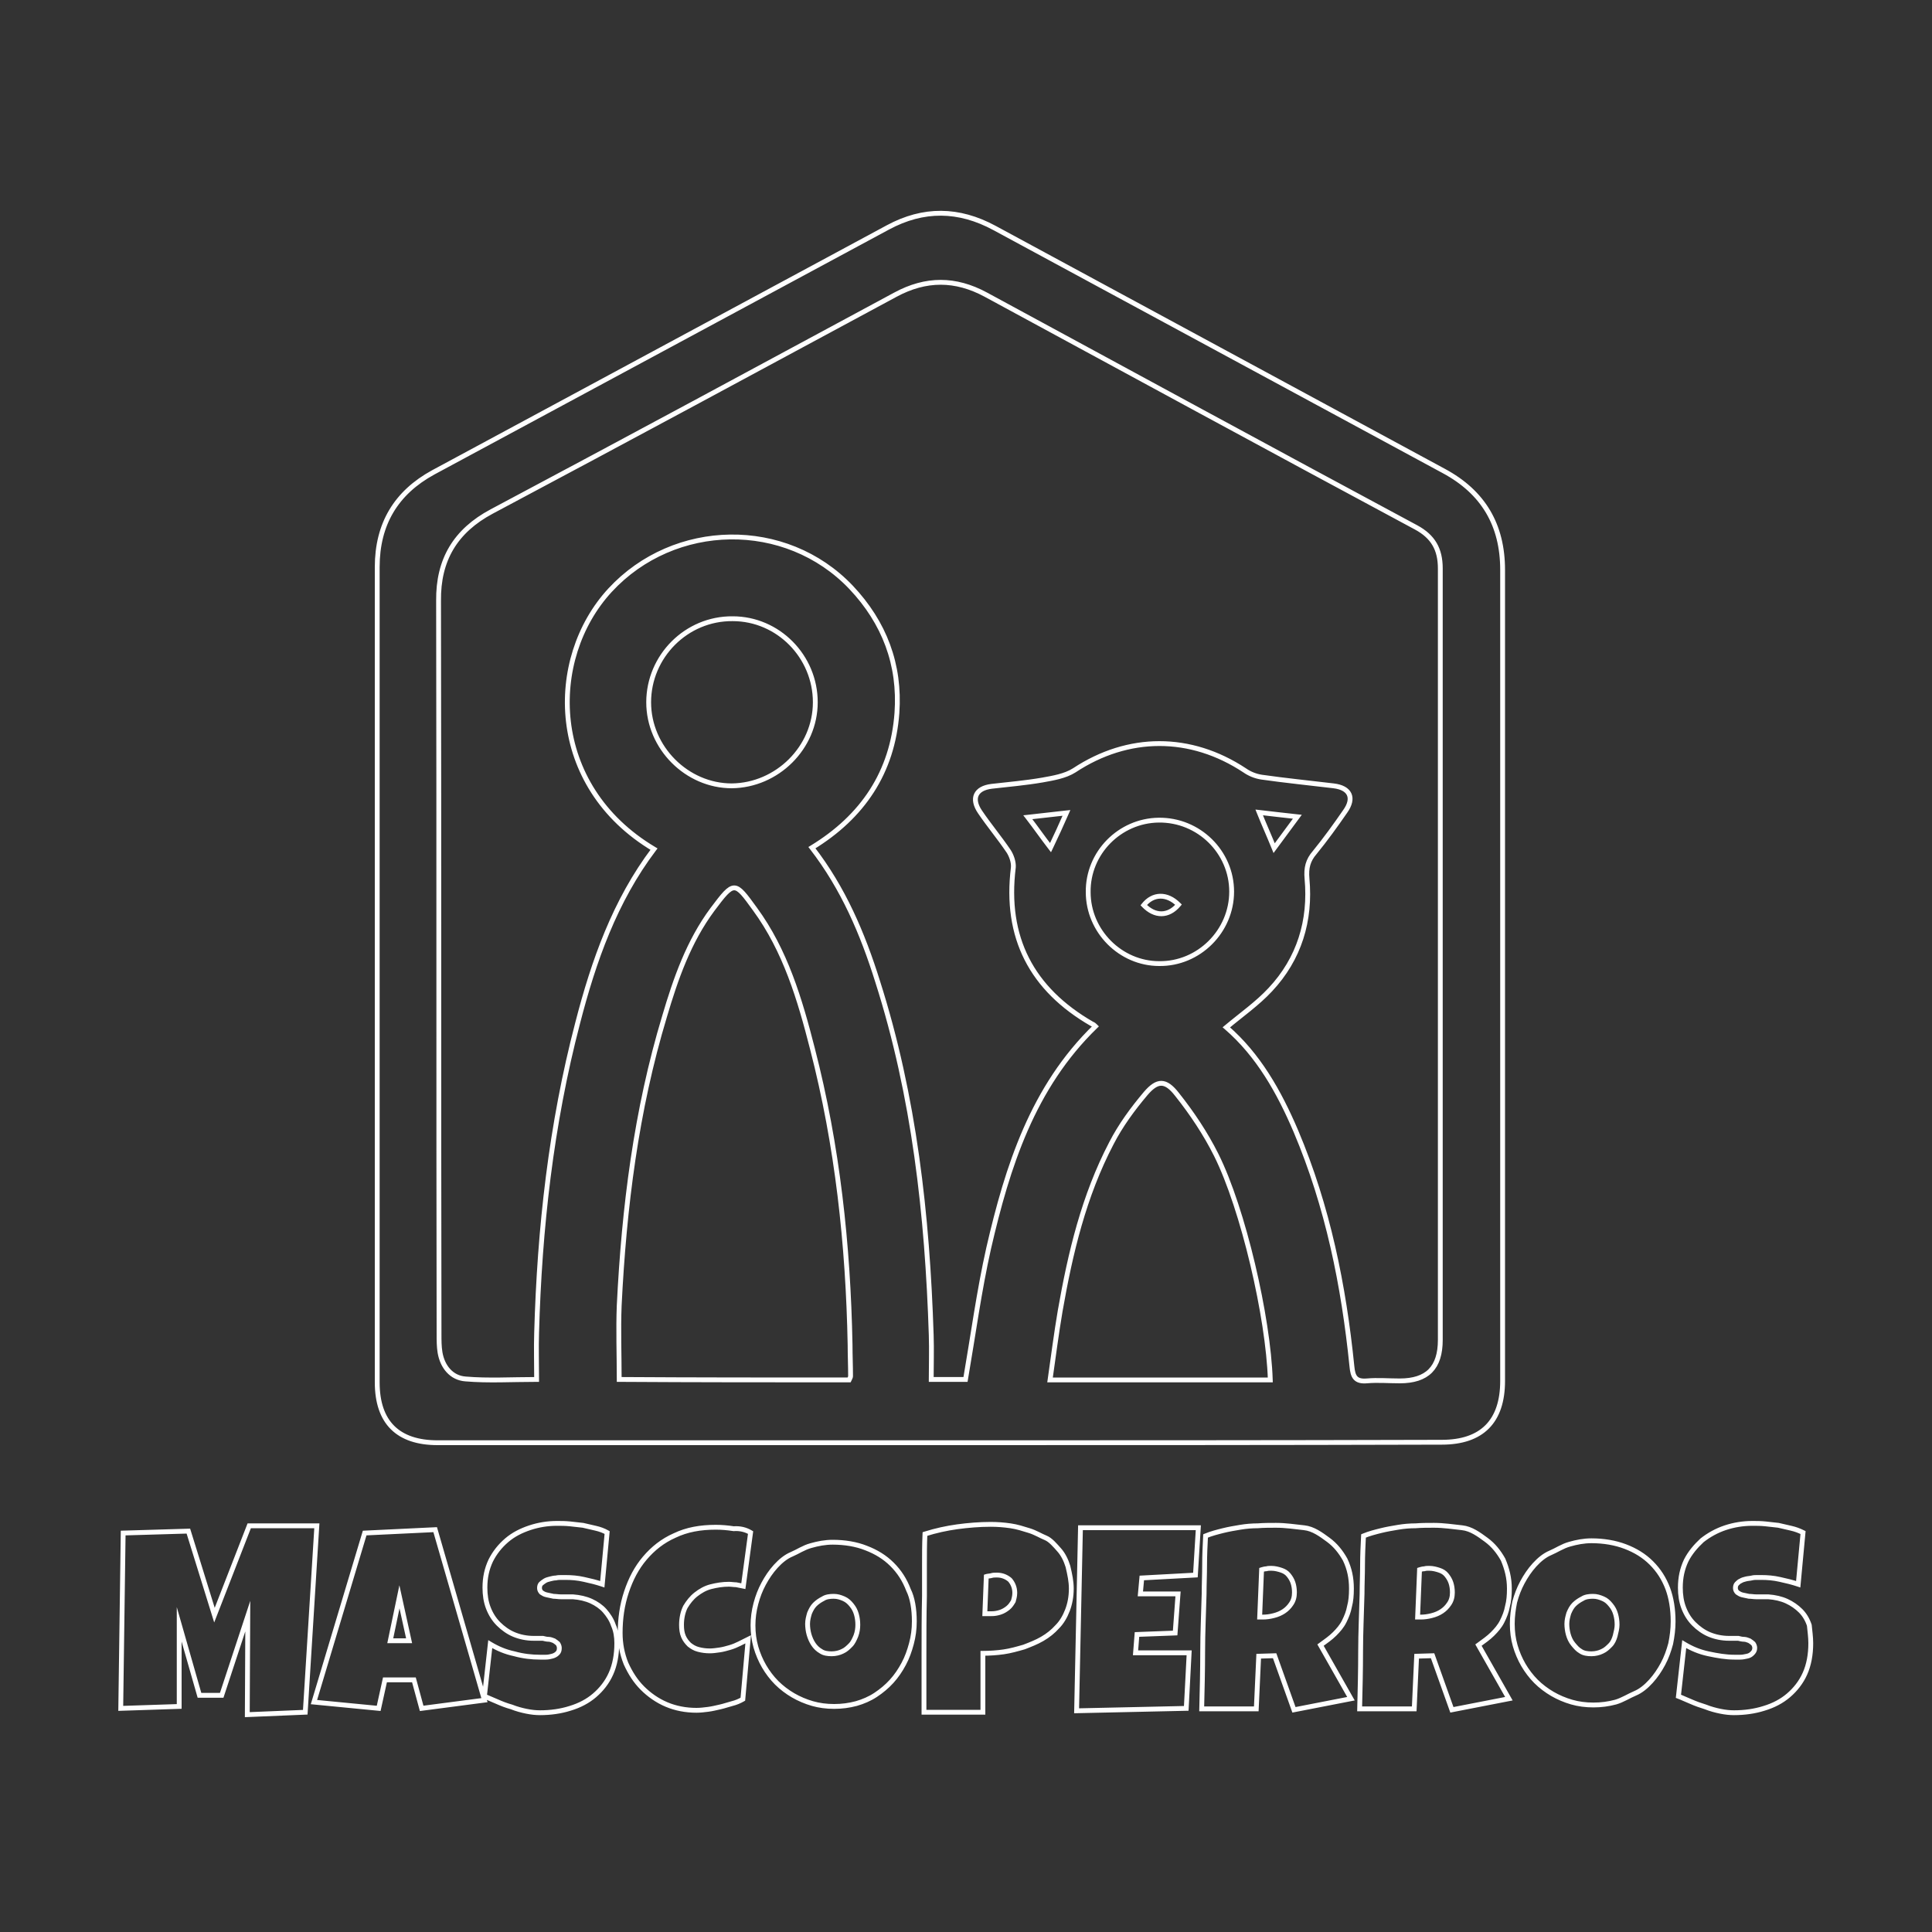 <?xml version="1.0" encoding="utf-8"?>
<!-- Generator: Adobe Illustrator 23.0.2, SVG Export Plug-In . SVG Version: 6.00 Build 0)  -->
<svg version="1.1" id="Capa_1" xmlns="http://www.w3.org/2000/svg" xmlns:xlink="http://www.w3.org/1999/xlink" x="0px" y="0px"
	 viewBox="0 0 400 400" style="enable-background:new 0 0 400 400;" xml:space="preserve">
<rect x="0" y="0" width="400" height="400" fill="#333333" stroke="none"/>
<style type="text/css">
	.st0{fill:none;
			-webkit-animation: logo1 5s forwards 5s;
			-moz-animation: logo1 5s forwards 5s;
			-o-animation: logo1 5s forwards 5s;
			animation: logo1 5s forwards 5s;
	}

	.st1{fill:none;
	stroke:#FFFFFF;
	stroke-dasharray: 1400;
	stroke-dashoffset: 0;
	stroke-miterlimit:10;
		-webkit-animation: animacion 8s forwards;
		-moz-animation: animacion 8s forwards;
		-o-animation: animacion 8s forwards;
		animation: animacion 8s forwards;
	}
	@-webkit-keyframes animacion {
			0% {
				stroke-dashoffset: 1400;
			}
			90% {
				stroke: #e0641a;
			}

			100% {
				stroke-dashoffset: 0;
				stroke: transparent;
			}
		}

		@-keyframes animacion {
			0% {
				stroke-dashoffset: 1400;
			}
			90% {
				stroke: #e0641a;
			}

			100% {
				stroke-dashoffset: 0;
				stroke: transparent;
			}
		}
		@-webkit-keyframes logo1 {
			from {
				fill: transparent;
			}

			to {
				fill: #e0641a;
			}
		}

		@-keyframes logo1 {
			from {
				fill: transparent;
			}

			to {
				fill: #e0641a;
			}
		}
</style>
<path id="icono" class="st0" d="M194.4,298.7c-34.6,0-69.2,0-103.8,0c-8.2,0-12.5-4.2-12.5-12.5c0-56.3,0-112.5,0-168.8
	c0-8.9,3.9-15.4,11.6-19.6c31.4-16.9,62.7-33.8,94.1-50.7c7.4-4,14.7-3.9,22.1,0.1c31,16.8,62,33.5,93,50.3
	c8.2,4.4,12.2,11.2,12.2,20.5c0,56,0,111.9,0,167.9c0,8.4-4.3,12.7-12.6,12.7C263.8,298.7,229.1,298.7,194.4,298.7z M135.4,175.8
	c-22-13.1-22.2-39.4-9.1-53.6c13.3-14.4,36.4-14.8,49.9-0.6c6.9,7.3,10.2,16,9.5,26c-0.9,12.3-7.1,21.5-17.6,27.9
	c6.5,8.4,10.5,17.8,13.6,27.7c7.6,23.8,10.3,48.4,11.1,73.2c0.1,3.1,0,6.2,0,9.2c2.8,0,5.1,0,7.1,0c1.6-9.3,2.8-18.3,4.8-27.2
	c3.9-16.9,9.1-33.3,22.1-45.9c-0.2-0.2-0.4-0.4-0.7-0.5c-12.5-7.2-18.1-17.9-16.3-32.4c0.1-1.1-0.4-2.5-1-3.4
	c-1.9-2.8-4-5.3-5.9-8.1c-1.9-2.8-0.9-4.9,2.4-5.3c3.5-0.4,7-0.7,10.5-1.3c2.2-0.4,4.7-0.8,6.6-2c11.2-7.4,24.1-7.4,35.3,0
	c1,0.7,2.2,1.2,3.5,1.4c4.9,0.7,9.9,1.2,14.9,1.8c3.4,0.4,4.4,2.5,2.4,5.3c-2,2.9-4.1,5.8-6.3,8.5c-1.4,1.6-1.8,3.2-1.6,5.4
	c0.8,8.7-1.6,16.6-7.6,23c-2.7,2.9-6,5.2-9.1,7.8c6.6,5.7,10.9,13.3,14.4,21.5c6.6,15.6,9.9,31.9,11.6,48.7c0.2,2.1,0.7,3.2,3.1,3
	c2.2-0.2,4.5,0,6.8,0c5.7,0,8.4-2.7,8.4-8.5c0-53.2,0-106.5,0-159.7c0-4-1.5-6.6-5-8.5c-29.8-16-59.4-32.1-89.1-48.2
	c-6.3-3.4-12.4-3.4-18.7,0c-27.8,15-55.6,30-83.6,44.9c-7.5,4-11.1,10-11,18.5c0.1,50.6,0,101.2,0.1,151.8c0,1.3,0,2.6,0.2,3.8
	c0.5,3,2.4,5.3,5.3,5.5c4.7,0.4,9.5,0.1,14.7,0.1c0-3.4-0.1-6.5,0-9.6c0.6-21.7,3-43.2,8.5-64.2C122.9,199,127.3,186.5,135.4,175.8z
	 M175.8,285.7c0.2-0.4,0.3-0.6,0.3-0.8c0-2.1-0.1-4.3-0.1-6.5c-0.4-20.7-2.6-41.2-7.8-61.3c-2.6-10.2-5.6-20.3-11.9-28.9
	c-4.2-5.8-4.3-5.9-8.8,0.1c-4.9,6.6-7.6,14.3-9.9,22.1c-5.9,19.5-8.4,39.6-9.4,59.9c-0.2,5,0,10.1,0,15.3
	C143.9,285.7,159.8,285.7,175.8,285.7z M263,285.7c-0.4-12.9-5.6-35.4-11.2-46.6c-2.2-4.4-5-8.6-8.1-12.5c-2.4-3.1-4.1-3-6.5-0.2
	c-2.7,3.2-5.2,6.6-7.1,10.3c-5.7,10.9-8.5,22.7-10.6,34.7c-0.8,4.7-1.4,9.4-2.1,14.3C232.9,285.7,247.8,285.7,263,285.7z
	 M168.8,145.4c0-9.5-7.7-17.3-17.1-17.3c-9.6-0.1-17.4,7.8-17.4,17.3c0,9.4,7.9,17.3,17.2,17.3C160.9,162.6,168.8,154.8,168.8,145.4
	z M225.3,184.7c0,8.1,6.7,14.8,14.7,14.8c8.2,0.1,15-6.7,15-14.9c0-8.2-6.8-14.9-15.1-14.8C231.8,169.9,225.2,176.6,225.3,184.7z
	 M263.8,175.6c1.7-2.3,3.1-4.2,4.8-6.5c-2.9-0.3-5.2-0.6-7.9-0.9C261.7,170.7,262.7,172.9,263.8,175.6z M220.8,168.3
	c-2.8,0.3-5.2,0.6-8,0.9c1.7,2.2,3,4.1,4.7,6.3C218.7,173,219.7,170.8,220.8,168.3z M244,187.3c-2.1,2.5-4.9,2.5-7.2,0.1
	C238.7,185,241.6,184.9,244,187.3z"/>
<path id="texto" class="st0" d="M65.6,315.9l-2.4,38.6l-12,0.5l0.1-20.4l-5.4,16.4h-4.6l-4.2-14.7l0,17l-12.1,0.4l0.5-36.3L39,317
	l5.4,17.4l7.2-18.5L65.6,315.9L65.6,315.9z M100.3,352l-13,1.7l-1.6-5.9h-6l-1.3,5.9l-13.4-1.3l10.5-35l14.6-0.7L100.3,352z
	 M84.7,339.7l-2-9.1l-1.9,9.1H84.7z M127.7,340.2c0,2.4-0.4,4.5-1.2,6.3s-2,3.3-3.4,4.5s-3.1,2.1-5.1,2.7c-1.9,0.6-4,0.9-6.2,0.9
	c-0.9,0-1.8-0.1-2.8-0.3s-2.1-0.5-3.1-0.9c-1.1-0.3-2.1-0.7-3-1.1c-1-0.4-1.8-0.8-2.6-1.1l1.2-10.8c1.5,0.9,3.1,1.6,5,2
	c1.8,0.5,3.6,0.7,5.3,0.7c0.3,0,0.7,0,1.2,0s0.9-0.1,1.3-0.2s0.8-0.3,1.1-0.6c0.3-0.3,0.4-0.6,0.4-1.1c0-0.3-0.1-0.6-0.3-0.9
	c-0.2-0.2-0.5-0.4-0.8-0.6c-0.3-0.1-0.7-0.3-1.1-0.3s-0.8-0.1-1.2-0.2c-0.4,0-0.8,0-1.1,0s-0.6,0-0.8,0c-1.5,0-2.9-0.3-4.1-0.8
	s-2.3-1.3-3.2-2.2c-0.9-0.9-1.6-2-2.1-3.3s-0.7-2.7-0.7-4.2c0-2.1,0.4-3.9,1.2-5.6c0.8-1.6,1.9-3,3.3-4.2s3-2,4.8-2.6
	c1.8-0.6,3.7-0.9,5.6-0.9c0.9,0,1.7,0,2.7,0.1c0.9,0.1,1.8,0.2,2.7,0.3c0.9,0.2,1.8,0.4,2.6,0.6c0.9,0.2,1.7,0.5,2.4,0.9l-1,10.7
	c-1.2-0.4-2.4-0.7-3.8-1c-1.3-0.3-2.6-0.4-3.8-0.4c-0.2,0-0.5,0-0.9,0s-0.7,0-1.1,0.1c-0.4,0-0.8,0.1-1.2,0.2
	c-0.4,0.1-0.8,0.2-1.1,0.4s-0.6,0.4-0.8,0.6c-0.2,0.2-0.3,0.5-0.3,0.9c0,0.4,0.2,0.7,0.4,0.9c0.3,0.2,0.6,0.4,1.1,0.5
	c0.4,0.1,0.9,0.2,1.4,0.3c0.5,0,1,0.1,1.5,0.1s1,0,1.4,0c0.4,0,0.8,0,1.1,0c1.4,0.1,2.7,0.4,3.8,0.9c1.1,0.5,2.1,1.2,2.8,2
	s1.4,1.8,1.8,3C127.5,337.6,127.7,338.9,127.7,340.2z M155.4,317.3l-1.5,11.1c-0.5-0.1-1-0.2-1.5-0.3c-0.5,0-1-0.1-1.5-0.1
	c-1.3,0-2.5,0.2-3.7,0.5c-1.2,0.3-2.2,0.9-3.1,1.6c-0.9,0.7-1.6,1.6-2.2,2.6c-0.5,1-0.8,2.3-0.8,3.7c0,0.9,0.1,1.7,0.4,2.4
	c0.3,0.7,0.7,1.2,1.2,1.7c0.5,0.4,1.1,0.8,1.9,1s1.5,0.3,2.4,0.3c0.6,0,1.3-0.1,2-0.2c0.7-0.1,1.4-0.3,2.1-0.5
	c0.7-0.2,1.4-0.5,2-0.8c0.6-0.3,1.2-0.6,1.8-0.9l-1.1,12.4c-0.7,0.4-1.4,0.7-2.2,0.9s-1.6,0.5-2.5,0.7s-1.7,0.4-2.5,0.5
	c-0.8,0.1-1.6,0.2-2.4,0.2c-2.2,0-4.3-0.4-6.2-1.2c-1.9-0.8-3.6-2-5-3.4s-2.5-3.1-3.4-5.1c-0.8-2-1.2-4.1-1.2-6.3
	c0-3,0.4-5.8,1.3-8.5s2.1-5,3.8-7s3.7-3.6,6.2-4.7c2.5-1.2,5.3-1.7,8.5-1.7c1.2,0,2.4,0.1,3.7,0.3
	C153.2,316.4,154.4,316.7,155.4,317.3z M189.3,335.7c0,1.6-0.2,3.1-0.6,4.6c-0.4,1.5-0.9,2.9-1.6,4.2c-0.7,1.3-1.5,2.5-2.5,3.6
	s-2.1,2-3.3,2.8c-1.2,0.8-2.6,1.4-4,1.8c-1.5,0.4-3,0.6-4.6,0.6c-1.6,0-3.1-0.2-4.5-0.6s-2.8-1-4-1.7c-1.2-0.7-2.4-1.6-3.4-2.6
	c-1-1-1.9-2.2-2.6-3.4c-0.7-1.2-1.3-2.6-1.7-4c-0.4-1.4-0.6-2.9-0.6-4.5c0-1.5,0.2-3,0.6-4.5c0.4-1.5,0.9-2.8,1.6-4.1
	c0.7-1.3,1.5-2.5,2.5-3.6s2.1-2,3.3-2.5s2.5-1.4,4-1.8c1.4-0.4,2.9-0.7,4.5-0.7c2.5,0,4.9,0.4,6.9,1.2c2.1,0.8,3.9,1.9,5.4,3.4
	s2.6,3.2,3.4,5.3C188.9,330.8,189.3,333.1,189.3,335.7z M177.6,336.4c0-0.8-0.1-1.5-0.3-2.2c-0.2-0.7-0.5-1.3-1-1.9
	c-0.4-0.5-0.9-1-1.6-1.3s-1.3-0.5-2.1-0.5c-0.8,0-1.6,0.1-2.2,0.5c-0.6,0.3-1.2,0.7-1.7,1.2c-0.5,0.5-0.8,1.1-1.1,1.8
	c-0.2,0.7-0.4,1.4-0.4,2.2c0,0.7,0.1,1.5,0.3,2.2s0.5,1.4,0.9,2s0.9,1.1,1.6,1.5c0.6,0.4,1.4,0.5,2.2,0.5c0.8,0,1.6-0.2,2.2-0.5
	c0.7-0.3,1.2-0.8,1.7-1.3c0.5-0.5,0.8-1.2,1.1-1.9C177.5,337.9,177.6,337.1,177.6,336.4z M221.8,328.9c0,1.7-0.3,3.2-0.8,4.5
	c-0.5,1.3-1.2,2.5-2.1,3.4c-0.9,1-1.9,1.8-3.1,2.5c-1.2,0.7-2.5,1.2-3.8,1.7c-1.4,0.4-2.8,0.8-4.2,1s-2.9,0.3-4.3,0.3v12.2h-12.2
	c0-4,0-8,0-12c0-4,0-8,0.1-12c0-2.1,0-4.3,0-6.4c0-2.1,0-4.3,0.1-6.5c2.2-0.7,4.5-1.2,6.7-1.5c2.2-0.3,4.6-0.5,6.9-0.5
	c1.4,0,2.7,0.1,4.1,0.3s2.6,0.6,3.9,1s2.4,1.1,3.4,1.5s2,1.6,2.8,2.5s1.4,2.1,1.8,3.4C221.5,326,221.8,327.4,221.8,328.9z
	 M210.1,329.8c0-1.1-0.4-2-1-2.7c-0.7-0.6-1.6-1-2.7-1c-0.4,0-0.8,0-1.1,0.1s-0.8,0.1-1.1,0.2l-0.3,7.7c0.2,0,0.5,0,0.7,0
	c0.2,0,0.5,0,0.7,0c0.6,0,1.2-0.1,1.8-0.3c0.6-0.2,1.1-0.5,1.6-0.9c0.5-0.4,0.8-0.9,1.1-1.4C209.9,331.1,210.1,330.5,210.1,329.8z
	 M248.1,316.3c-0.1,1.6-0.2,3.3-0.3,4.9s-0.2,3.2-0.3,4.9l-11.1,0.6l-0.3,3.3h7.8l-0.6,8.1l-7.9,0.3l-0.3,3.8h6.5h4.6
	c-0.1,1.9-0.2,3.8-0.3,5.8c-0.1,1.9-0.2,3.8-0.3,5.7l-22.7,0.5l0.8-37.9H248.1z M279.8,328.9c0,1.4-0.1,2.6-0.4,3.7
	c-0.2,1.1-0.6,2.1-1.1,3.1s-1.2,1.8-2,2.6c-0.8,0.8-1.8,1.5-2.9,2.3l6.3,11.1l-11.8,2.3l-4-11.2l-3.3,0.1l-0.5,10.9h-11.3
	c0.1-4,0.2-8,0.2-11.9s0.2-7.9,0.3-11.9c0-2,0.1-4,0.1-6c0-2,0.1-4,0.2-6c1.2-0.5,2.4-0.8,3.6-1.1c1.2-0.3,2.4-0.5,3.6-0.7
	c1.2-0.2,2.4-0.3,3.6-0.3c1.2-0.1,2.5-0.1,3.8-0.1c2,0,3.9,0.3,5.8,0.5s3.5,1.4,5,2.5s2.6,2.5,3.5,4.1
	C279.4,324.8,279.8,326.7,279.8,328.9z M268,329.7c0-0.7-0.1-1.4-0.3-2c-0.2-0.6-0.5-1.1-0.9-1.6c-0.4-0.5-0.9-0.8-1.5-1
	c-0.6-0.2-1.3-0.4-2.1-0.4c-0.4,0-0.7,0-1,0.1c-0.3,0-0.7,0.1-1,0.2l-0.4,9.8h0.6c0.8,0,1.5-0.1,2.3-0.3s1.5-0.5,2.1-0.9
	c0.6-0.4,1.1-0.9,1.5-1.5C267.8,331.4,268,330.6,268,329.7z M312.5,328.9c0,1.4-0.1,2.6-0.4,3.7c-0.2,1.1-0.6,2.1-1.1,3.1
	s-1.2,1.8-2,2.6c-0.8,0.8-1.8,1.5-2.9,2.3l6.3,11.1l-11.8,2.3l-4-11.2l-3.3,0.1l-0.5,10.9h-11.3c0.1-4,0.2-8,0.2-11.9
	s0.2-7.9,0.3-11.9c0-2,0.1-4,0.1-6c0-2,0.1-4,0.2-6c1.2-0.5,2.4-0.8,3.6-1.1c1.2-0.3,2.4-0.5,3.6-0.7c1.2-0.2,2.4-0.3,3.6-0.3
	c1.2-0.1,2.5-0.1,3.8-0.1c2,0,3.9,0.3,5.8,0.5s3.5,1.4,5,2.5s2.6,2.5,3.5,4.1C312,324.8,312.5,326.7,312.5,328.9z M300.7,329.7
	c0-0.7-0.1-1.4-0.3-2c-0.2-0.6-0.5-1.1-0.9-1.6c-0.4-0.5-0.9-0.8-1.5-1c-0.6-0.2-1.3-0.4-2.1-0.4c-0.4,0-0.7,0-1,0.1
	c-0.3,0-0.7,0.1-1,0.2l-0.4,9.8h0.6c0.8,0,1.5-0.1,2.3-0.3s1.5-0.5,2.1-0.9s1.1-0.9,1.5-1.5C300.5,331.4,300.7,330.6,300.7,329.7z
	 M346.4,335.7c0,1.6-0.2,3.1-0.5,4.6c-0.4,1.5-0.9,2.9-1.6,4.2c-0.7,1.3-1.5,2.5-2.5,3.6s-2.1,2-3.3,2.5s-2.6,1.4-4,1.8
	c-1.5,0.4-3,0.6-4.6,0.6c-1.6,0-3.1-0.2-4.5-0.6c-1.4-0.4-2.8-1-4-1.7c-1.2-0.7-2.4-1.6-3.4-2.6s-1.9-2.2-2.6-3.4
	c-0.7-1.2-1.3-2.6-1.7-4c-0.4-1.4-0.6-2.9-0.6-4.5c0-1.5,0.2-3,0.5-4.5c0.4-1.5,0.9-2.8,1.6-4.1c0.7-1.3,1.5-2.5,2.5-3.6
	s2.1-2,3.3-2.5s2.5-1.4,4-1.8c1.4-0.4,2.9-0.7,4.5-0.7c2.5,0,4.9,0.4,7,1.2c2.1,0.8,3.9,1.9,5.4,3.4c1.5,1.5,2.6,3.2,3.4,5.3
	C346,330.8,346.4,333.1,346.4,335.7z M334.8,336.4c0-0.8-0.1-1.5-0.3-2.2c-0.2-0.7-0.5-1.3-1-1.9s-0.9-1-1.6-1.3s-1.3-0.5-2.1-0.5
	c-0.8,0-1.6,0.1-2.2,0.5c-0.6,0.3-1.2,0.7-1.7,1.2s-0.8,1.1-1.1,1.8c-0.2,0.7-0.4,1.4-0.4,2.2c0,0.7,0.1,1.5,0.3,2.2
	c0.2,0.7,0.5,1.4,1,2s0.9,1.1,1.6,1.5c0.6,0.4,1.4,0.5,2.2,0.5s1.6-0.2,2.2-0.5c0.7-0.3,1.2-0.8,1.7-1.3c0.5-0.5,0.8-1.2,1-1.9
	C334.6,337.9,334.8,337.1,334.8,336.4z M374.9,340.2c0,2.4-0.4,4.5-1.2,6.3s-2,3.3-3.4,4.5s-3.1,2.1-5.1,2.7c-1.9,0.6-4,0.9-6.2,0.9
	c-0.9,0-1.8-0.1-2.8-0.3s-2.1-0.5-3.1-0.9c-1-0.3-2.1-0.7-3-1.1c-1-0.4-1.8-0.8-2.6-1.1l1.2-10.8c1.5,0.9,3.1,1.6,5,2
	s3.6,0.7,5.4,0.7c0.3,0,0.7,0,1.2,0s0.9-0.1,1.4-0.2s0.8-0.3,1.1-0.6s0.5-0.6,0.5-1.1c0-0.3-0.1-0.6-0.3-0.9
	c-0.2-0.2-0.5-0.4-0.8-0.6c-0.3-0.1-0.7-0.3-1.1-0.3s-0.8-0.1-1.2-0.2c-0.4,0-0.8,0-1.1,0s-0.6,0-0.8,0c-1.5,0-2.9-0.3-4.1-0.8
	s-2.3-1.3-3.2-2.2c-0.9-0.9-1.6-2-2.1-3.3s-0.7-2.7-0.7-4.2c0-2.1,0.4-3.9,1.2-5.6c0.8-1.6,2-3,3.3-4.2c1.4-1.1,3-2,4.8-2.6
	c1.8-0.6,3.7-0.9,5.6-0.9c0.9,0,1.7,0,2.7,0.1c0.9,0.1,1.8,0.2,2.7,0.3c0.9,0.2,1.8,0.4,2.6,0.6c0.9,0.2,1.7,0.5,2.5,0.9l-1,10.7
	c-1.2-0.4-2.4-0.7-3.8-1c-1.3-0.3-2.6-0.4-3.8-0.4c-0.2,0-0.5,0-0.9,0c-0.4,0-0.7,0-1.1,0.1s-0.8,0.1-1.2,0.2
	c-0.4,0.1-0.8,0.2-1.1,0.4c-0.3,0.1-0.6,0.4-0.8,0.6c-0.2,0.2-0.3,0.5-0.3,0.9c0,0.4,0.2,0.7,0.4,0.9c0.3,0.2,0.6,0.4,1,0.5
	c0.4,0.1,0.9,0.2,1.4,0.3c0.5,0,1,0.1,1.5,0.1s1,0,1.4,0s0.8,0,1.1,0c1.4,0.1,2.7,0.4,3.8,0.9c1.1,0.5,2.1,1.2,2.9,2s1.4,1.8,1.8,3
	C374.7,337.6,374.9,338.9,374.9,340.2z"/>
<path id="contorno" class="st1" d="M194.4,298.7c-34.6,0-69.2,0-103.8,0c-8.2,0-12.5-4.2-12.5-12.5c0-56.3,0-112.5,0-168.8
	c0-8.9,3.9-15.4,11.6-19.6c31.4-16.9,62.7-33.8,94.1-50.7c7.4-4,14.7-3.9,22.1,0.1c31,16.8,62,33.5,93,50.3
	c8.2,4.4,12.2,11.2,12.2,20.5c0,56,0,111.9,0,167.9c0,8.4-4.3,12.7-12.6,12.7C263.8,298.7,229.1,298.7,194.4,298.7z M135.4,175.8
	c-22-13.1-22.2-39.4-9.1-53.6c13.3-14.4,36.4-14.8,49.9-0.6c6.9,7.3,10.2,16,9.5,26c-0.9,12.3-7.1,21.5-17.6,27.9
	c6.5,8.4,10.5,17.8,13.6,27.7c7.6,23.8,10.3,48.4,11.1,73.2c0.1,3.1,0,6.2,0,9.2c2.8,0,5.1,0,7.1,0c1.6-9.3,2.8-18.3,4.8-27.2
	c3.9-16.9,9.1-33.3,22.1-45.9c-0.2-0.2-0.4-0.4-0.7-0.5c-12.5-7.2-18.1-17.9-16.3-32.4c0.1-1.1-0.4-2.5-1-3.4
	c-1.9-2.8-4-5.3-5.9-8.1c-1.9-2.8-0.9-4.9,2.4-5.3c3.5-0.4,7-0.7,10.5-1.3c2.2-0.4,4.7-0.8,6.6-2c11.2-7.4,24.1-7.4,35.3,0
	c1,0.7,2.2,1.2,3.5,1.4c4.9,0.7,9.9,1.2,14.9,1.8c3.4,0.4,4.4,2.5,2.4,5.3c-2,2.9-4.1,5.8-6.3,8.5c-1.4,1.6-1.8,3.2-1.6,5.4
	c0.8,8.7-1.6,16.6-7.6,23c-2.7,2.9-6,5.2-9.1,7.8c6.6,5.7,10.9,13.3,14.4,21.5c6.6,15.6,9.9,31.9,11.6,48.7c0.2,2.1,0.7,3.2,3.1,3
	c2.2-0.2,4.5,0,6.8,0c5.7,0,8.4-2.7,8.4-8.5c0-53.2,0-106.5,0-159.7c0-4-1.5-6.6-5-8.5c-29.8-16-59.4-32.1-89.1-48.2
	c-6.3-3.4-12.4-3.4-18.7,0c-27.8,15-55.6,30-83.6,44.9c-7.5,4-11.1,10-11,18.5c0.1,50.6,0,101.2,0.1,151.8c0,1.3,0,2.6,0.2,3.8
	c0.5,3,2.4,5.3,5.3,5.5c4.7,0.4,9.5,0.1,14.7,0.1c0-3.4-0.1-6.5,0-9.6c0.6-21.7,3-43.2,8.5-64.2C122.9,199,127.3,186.5,135.4,175.8z
	 M175.8,285.7c0.2-0.4,0.3-0.6,0.3-0.8c0-2.1-0.1-4.3-0.1-6.5c-0.4-20.7-2.6-41.2-7.8-61.3c-2.6-10.2-5.6-20.3-11.9-28.9
	c-4.2-5.8-4.3-5.9-8.8,0.1c-4.9,6.6-7.6,14.3-9.9,22.1c-5.9,19.5-8.4,39.6-9.4,59.9c-0.2,5,0,10.1,0,15.3
	C143.9,285.7,159.8,285.7,175.8,285.7z M263,285.7c-0.4-12.9-5.6-35.4-11.2-46.6c-2.2-4.4-5-8.6-8.1-12.5c-2.4-3.1-4.1-3-6.5-0.2
	c-2.7,3.2-5.2,6.6-7.1,10.3c-5.7,10.9-8.5,22.7-10.6,34.7c-0.8,4.7-1.4,9.4-2.1,14.3C232.9,285.7,247.8,285.7,263,285.7z
	 M168.8,145.4c0-9.5-7.7-17.3-17.1-17.3c-9.6-0.1-17.4,7.8-17.4,17.3c0,9.4,7.9,17.3,17.2,17.3C160.9,162.6,168.8,154.8,168.8,145.4
	z M225.3,184.7c0,8.1,6.7,14.8,14.7,14.8c8.2,0.1,15-6.7,15-14.9c0-8.2-6.8-14.9-15.1-14.8C231.8,169.9,225.2,176.6,225.3,184.7z
	 M263.8,175.6c1.7-2.3,3.1-4.2,4.8-6.5c-2.9-0.3-5.2-0.6-7.9-0.9C261.7,170.7,262.7,172.9,263.8,175.6z M220.8,168.3
	c-2.8,0.3-5.2,0.6-8,0.9c1.7,2.2,3,4.1,4.7,6.3C218.7,173,219.7,170.8,220.8,168.3z M244,187.3c-2.1,2.5-4.9,2.5-7.2,0.1
	C238.7,185,241.6,184.9,244,187.3z M65.6,315.9l-2.4,38.6l-12,0.5l0.1-20.4l-5.4,16.4h-4.6l-4.2-14.7l0,17l-12.1,0.4l0.5-36.3
	L39,317l5.4,17.4l7.2-18.5L65.6,315.9L65.6,315.9z M100.3,352l-13,1.7l-1.6-5.9h-6l-1.3,5.9l-13.4-1.3l10.5-35l14.6-0.7L100.3,352z
	 M84.7,339.7l-2-9.1l-1.9,9.1H84.7z M127.7,340.2c0,2.4-0.4,4.5-1.2,6.3s-2,3.3-3.4,4.5s-3.1,2.1-5.1,2.7c-1.9,0.6-4,0.9-6.2,0.9
	c-0.9,0-1.8-0.1-2.8-0.3s-2.1-0.5-3.1-0.9c-1.1-0.3-2.1-0.7-3-1.1c-1-0.4-1.8-0.8-2.6-1.1l1.2-10.8c1.5,0.9,3.1,1.6,5,2
	c1.8,0.5,3.6,0.7,5.3,0.7c0.3,0,0.7,0,1.2,0s0.9-0.1,1.3-0.2s0.8-0.3,1.1-0.6c0.3-0.3,0.4-0.6,0.4-1.1c0-0.3-0.1-0.6-0.3-0.9
	c-0.2-0.2-0.5-0.4-0.8-0.6c-0.3-0.1-0.7-0.3-1.1-0.3s-0.8-0.1-1.2-0.2c-0.4,0-0.8,0-1.1,0s-0.6,0-0.8,0c-1.5,0-2.9-0.3-4.1-0.8
	s-2.3-1.3-3.2-2.2c-0.9-0.9-1.6-2-2.1-3.3s-0.7-2.7-0.7-4.2c0-2.1,0.4-3.9,1.2-5.6c0.8-1.6,1.9-3,3.3-4.2s3-2,4.8-2.6
	c1.8-0.6,3.7-0.9,5.6-0.9c0.9,0,1.7,0,2.7,0.1c0.9,0.1,1.8,0.2,2.7,0.3c0.9,0.2,1.8,0.4,2.6,0.6c0.9,0.2,1.7,0.5,2.4,0.9l-1,10.7
	c-1.2-0.4-2.4-0.7-3.8-1c-1.3-0.3-2.6-0.4-3.8-0.4c-0.2,0-0.5,0-0.9,0s-0.7,0-1.1,0.1c-0.4,0-0.8,0.1-1.2,0.2
	c-0.4,0.1-0.8,0.2-1.1,0.4s-0.6,0.4-0.8,0.6c-0.2,0.2-0.3,0.5-0.3,0.9c0,0.4,0.2,0.7,0.4,0.9c0.3,0.2,0.6,0.4,1.1,0.5
	c0.4,0.1,0.9,0.2,1.4,0.3c0.5,0,1,0.1,1.5,0.1s1,0,1.4,0c0.4,0,0.8,0,1.1,0c1.4,0.1,2.7,0.4,3.8,0.9c1.1,0.5,2.1,1.2,2.8,2
	s1.4,1.8,1.8,3C127.5,337.6,127.7,338.9,127.7,340.2z M155.4,317.3l-1.5,11.1c-0.5-0.1-1-0.2-1.5-0.3c-0.5,0-1-0.1-1.5-0.1
	c-1.3,0-2.5,0.2-3.7,0.5c-1.2,0.3-2.2,0.9-3.1,1.6c-0.9,0.7-1.6,1.6-2.2,2.6c-0.5,1-0.8,2.3-0.8,3.7c0,0.9,0.1,1.7,0.4,2.4
	c0.3,0.7,0.7,1.2,1.2,1.7c0.5,0.4,1.1,0.8,1.9,1s1.5,0.3,2.4,0.3c0.6,0,1.3-0.1,2-0.2c0.7-0.1,1.4-0.3,2.1-0.5
	c0.7-0.2,1.4-0.5,2-0.8c0.6-0.3,1.2-0.6,1.8-0.9l-1.1,12.4c-0.7,0.4-1.4,0.7-2.2,0.9s-1.6,0.5-2.5,0.7s-1.7,0.4-2.5,0.5
	c-0.8,0.1-1.6,0.2-2.4,0.2c-2.2,0-4.3-0.4-6.2-1.2c-1.9-0.8-3.6-2-5-3.4s-2.5-3.1-3.4-5.1c-0.8-2-1.2-4.1-1.2-6.3
	c0-3,0.4-5.8,1.3-8.5s2.1-5,3.8-7s3.7-3.6,6.2-4.7c2.5-1.2,5.3-1.7,8.5-1.7c1.2,0,2.4,0.1,3.7,0.3
	C153.2,316.4,154.4,316.7,155.4,317.3z M189.3,335.7c0,1.6-0.2,3.1-0.6,4.6c-0.4,1.5-0.9,2.9-1.6,4.2c-0.7,1.3-1.5,2.5-2.5,3.6
	s-2.1,2-3.3,2.8c-1.2,0.8-2.6,1.4-4,1.8c-1.5,0.4-3,0.6-4.6,0.6c-1.6,0-3.1-0.2-4.5-0.6s-2.8-1-4-1.7c-1.2-0.7-2.4-1.6-3.4-2.6
	c-1-1-1.9-2.2-2.6-3.4c-0.7-1.2-1.3-2.6-1.7-4c-0.4-1.4-0.6-2.9-0.6-4.5c0-1.5,0.2-3,0.6-4.5c0.4-1.5,0.9-2.8,1.6-4.1
	c0.7-1.3,1.5-2.5,2.5-3.6s2.1-2,3.3-2.5s2.5-1.4,4-1.8c1.4-0.4,2.9-0.7,4.5-0.7c2.5,0,4.9,0.4,6.9,1.2c2.1,0.8,3.9,1.9,5.4,3.4
	s2.6,3.2,3.4,5.3C188.9,330.8,189.3,333.1,189.3,335.7z M177.6,336.4c0-0.8-0.1-1.5-0.3-2.2c-0.2-0.7-0.5-1.3-1-1.9
	c-0.4-0.5-0.9-1-1.6-1.3s-1.3-0.5-2.1-0.5c-0.8,0-1.6,0.1-2.2,0.5c-0.6,0.3-1.2,0.7-1.7,1.2c-0.5,0.5-0.8,1.1-1.1,1.8
	c-0.2,0.7-0.4,1.4-0.4,2.2c0,0.7,0.1,1.5,0.3,2.2s0.5,1.4,0.9,2s0.9,1.1,1.6,1.5c0.6,0.4,1.4,0.5,2.2,0.5c0.8,0,1.6-0.2,2.2-0.5
	c0.7-0.3,1.2-0.8,1.7-1.3c0.5-0.5,0.8-1.2,1.1-1.9C177.5,337.9,177.6,337.1,177.6,336.4z M221.8,328.9c0,1.7-0.3,3.2-0.8,4.5
	c-0.5,1.3-1.2,2.5-2.1,3.4c-0.9,1-1.9,1.8-3.1,2.5c-1.2,0.7-2.5,1.2-3.8,1.7c-1.4,0.4-2.8,0.8-4.2,1s-2.9,0.3-4.3,0.3v12.2h-12.2
	c0-4,0-8,0-12c0-4,0-8,0.1-12c0-2.1,0-4.3,0-6.4c0-2.1,0-4.3,0.1-6.5c2.2-0.7,4.5-1.2,6.7-1.5c2.2-0.3,4.6-0.5,6.9-0.5
	c1.4,0,2.7,0.1,4.1,0.3s2.6,0.6,3.9,1s2.4,1.1,3.4,1.5s2,1.6,2.8,2.5s1.4,2.1,1.8,3.4C221.5,326,221.8,327.4,221.8,328.9z
	 M210.1,329.8c0-1.1-0.4-2-1-2.7c-0.7-0.6-1.6-1-2.7-1c-0.4,0-0.8,0-1.1,0.1s-0.8,0.1-1.1,0.2l-0.3,7.7c0.2,0,0.5,0,0.7,0
	c0.2,0,0.5,0,0.7,0c0.6,0,1.2-0.1,1.8-0.3c0.6-0.2,1.1-0.5,1.6-0.9c0.5-0.4,0.8-0.9,1.1-1.4C209.9,331.1,210.1,330.5,210.1,329.8z
	 M248.1,316.3c-0.1,1.6-0.2,3.3-0.3,4.9s-0.2,3.2-0.3,4.9l-11.1,0.6l-0.3,3.3h7.8l-0.6,8.1l-7.9,0.3l-0.3,3.8h6.5h4.6
	c-0.1,1.9-0.2,3.8-0.3,5.8c-0.1,1.9-0.2,3.8-0.3,5.7l-22.7,0.5l0.8-37.9H248.1z M279.8,328.9c0,1.4-0.1,2.6-0.4,3.7
	c-0.2,1.1-0.6,2.1-1.1,3.1s-1.2,1.8-2,2.6c-0.8,0.8-1.8,1.5-2.9,2.3l6.3,11.1l-11.8,2.3l-4-11.2l-3.3,0.1l-0.5,10.9h-11.3
	c0.1-4,0.2-8,0.2-11.9s0.2-7.9,0.3-11.9c0-2,0.1-4,0.1-6c0-2,0.1-4,0.2-6c1.2-0.5,2.4-0.8,3.6-1.1c1.2-0.3,2.4-0.5,3.6-0.7
	c1.2-0.2,2.4-0.3,3.6-0.3c1.2-0.1,2.5-0.1,3.8-0.1c2,0,3.9,0.3,5.8,0.5s3.5,1.4,5,2.5s2.6,2.5,3.5,4.1
	C279.4,324.8,279.8,326.7,279.8,328.9z M268,329.7c0-0.7-0.1-1.4-0.3-2c-0.2-0.6-0.5-1.1-0.9-1.6c-0.4-0.5-0.9-0.8-1.5-1
	c-0.6-0.2-1.3-0.4-2.1-0.4c-0.4,0-0.7,0-1,0.1c-0.3,0-0.7,0.1-1,0.2l-0.4,9.8h0.6c0.8,0,1.5-0.1,2.3-0.3s1.5-0.5,2.1-0.9
	c0.6-0.4,1.1-0.9,1.5-1.5C267.8,331.4,268,330.6,268,329.7z M312.5,328.9c0,1.4-0.1,2.6-0.4,3.7c-0.2,1.1-0.6,2.1-1.1,3.1
	s-1.2,1.8-2,2.6c-0.8,0.8-1.8,1.5-2.9,2.3l6.3,11.1l-11.8,2.3l-4-11.2l-3.3,0.1l-0.5,10.9h-11.3c0.1-4,0.2-8,0.2-11.9
	s0.2-7.9,0.3-11.9c0-2,0.1-4,0.1-6c0-2,0.1-4,0.2-6c1.2-0.5,2.4-0.8,3.6-1.1c1.2-0.3,2.4-0.5,3.6-0.7c1.2-0.2,2.4-0.3,3.6-0.3
	c1.2-0.1,2.5-0.1,3.8-0.1c2,0,3.9,0.3,5.8,0.5s3.5,1.4,5,2.5s2.6,2.5,3.5,4.1C312,324.8,312.5,326.7,312.5,328.9z M300.7,329.7
	c0-0.7-0.1-1.4-0.3-2c-0.2-0.6-0.5-1.1-0.9-1.6c-0.4-0.5-0.9-0.8-1.5-1c-0.6-0.2-1.3-0.4-2.1-0.4c-0.4,0-0.7,0-1,0.1
	c-0.3,0-0.7,0.1-1,0.2l-0.4,9.8h0.6c0.8,0,1.5-0.1,2.3-0.3s1.5-0.5,2.1-0.9s1.1-0.9,1.5-1.5C300.5,331.4,300.7,330.6,300.7,329.7z
	 M346.4,335.7c0,1.6-0.2,3.1-0.5,4.6c-0.4,1.5-0.9,2.9-1.6,4.2c-0.7,1.3-1.5,2.5-2.5,3.6s-2.1,2-3.3,2.5s-2.6,1.4-4,1.8
	c-1.5,0.4-3,0.6-4.6,0.6c-1.6,0-3.1-0.2-4.5-0.6c-1.4-0.4-2.8-1-4-1.7c-1.2-0.7-2.4-1.6-3.4-2.6s-1.9-2.2-2.6-3.4
	c-0.7-1.2-1.3-2.6-1.7-4c-0.4-1.4-0.6-2.9-0.6-4.5c0-1.5,0.2-3,0.5-4.5c0.4-1.5,0.9-2.8,1.6-4.1c0.7-1.3,1.5-2.5,2.5-3.6
	s2.1-2,3.3-2.5s2.5-1.4,4-1.8c1.4-0.4,2.9-0.7,4.5-0.7c2.5,0,4.9,0.4,7,1.2c2.1,0.8,3.9,1.9,5.4,3.4c1.5,1.5,2.6,3.2,3.4,5.3
	C346,330.8,346.4,333.1,346.4,335.7z M334.8,336.4c0-0.8-0.1-1.5-0.3-2.2c-0.2-0.7-0.5-1.3-1-1.9s-0.9-1-1.6-1.3s-1.3-0.5-2.1-0.5
	c-0.8,0-1.6,0.1-2.2,0.5c-0.6,0.3-1.2,0.7-1.7,1.2s-0.8,1.1-1.1,1.8c-0.2,0.7-0.4,1.4-0.4,2.2c0,0.7,0.1,1.5,0.3,2.2
	c0.2,0.7,0.5,1.4,1,2s0.9,1.1,1.6,1.5c0.6,0.4,1.4,0.5,2.2,0.5s1.6-0.2,2.2-0.5c0.7-0.3,1.2-0.8,1.7-1.3c0.5-0.5,0.8-1.2,1-1.9
	C334.6,337.9,334.8,337.1,334.8,336.4z M374.9,340.2c0,2.4-0.4,4.5-1.2,6.3s-2,3.3-3.4,4.5s-3.1,2.1-5.1,2.7c-1.9,0.6-4,0.9-6.2,0.9
	c-0.9,0-1.8-0.1-2.8-0.3s-2.1-0.5-3.1-0.9c-1-0.3-2.1-0.7-3-1.1c-1-0.4-1.8-0.8-2.6-1.1l1.2-10.8c1.5,0.9,3.1,1.6,5,2
	s3.6,0.7,5.4,0.7c0.3,0,0.7,0,1.2,0s0.9-0.1,1.4-0.2s0.8-0.3,1.1-0.6s0.5-0.6,0.5-1.1c0-0.3-0.1-0.6-0.3-0.9
	c-0.2-0.2-0.5-0.4-0.8-0.6c-0.3-0.1-0.7-0.3-1.1-0.3s-0.8-0.1-1.2-0.2c-0.4,0-0.8,0-1.1,0s-0.6,0-0.8,0c-1.5,0-2.9-0.3-4.1-0.8
	s-2.3-1.3-3.2-2.2c-0.9-0.9-1.6-2-2.1-3.3s-0.7-2.7-0.7-4.2c0-2.1,0.4-3.9,1.2-5.6c0.8-1.6,2-3,3.3-4.2c1.4-1.1,3-2,4.8-2.6
	c1.8-0.6,3.7-0.9,5.6-0.9c0.9,0,1.7,0,2.7,0.1c0.9,0.1,1.8,0.2,2.7,0.3c0.9,0.2,1.8,0.4,2.6,0.6c0.9,0.2,1.7,0.5,2.5,0.9l-1,10.7
	c-1.2-0.4-2.4-0.7-3.8-1c-1.3-0.3-2.6-0.4-3.8-0.4c-0.2,0-0.5,0-0.9,0c-0.4,0-0.7,0-1.1,0.1s-0.8,0.1-1.2,0.2
	c-0.4,0.1-0.8,0.2-1.1,0.4c-0.3,0.1-0.6,0.4-0.8,0.6c-0.2,0.2-0.3,0.5-0.3,0.9c0,0.4,0.2,0.7,0.4,0.9c0.3,0.2,0.6,0.4,1,0.5
	c0.4,0.1,0.9,0.2,1.4,0.3c0.5,0,1,0.1,1.5,0.1s1,0,1.4,0s0.8,0,1.1,0c1.4,0.1,2.7,0.4,3.8,0.9c1.1,0.5,2.1,1.2,2.9,2s1.4,1.8,1.8,3
	C374.7,337.6,374.9,338.9,374.9,340.2z"/>
</svg>
